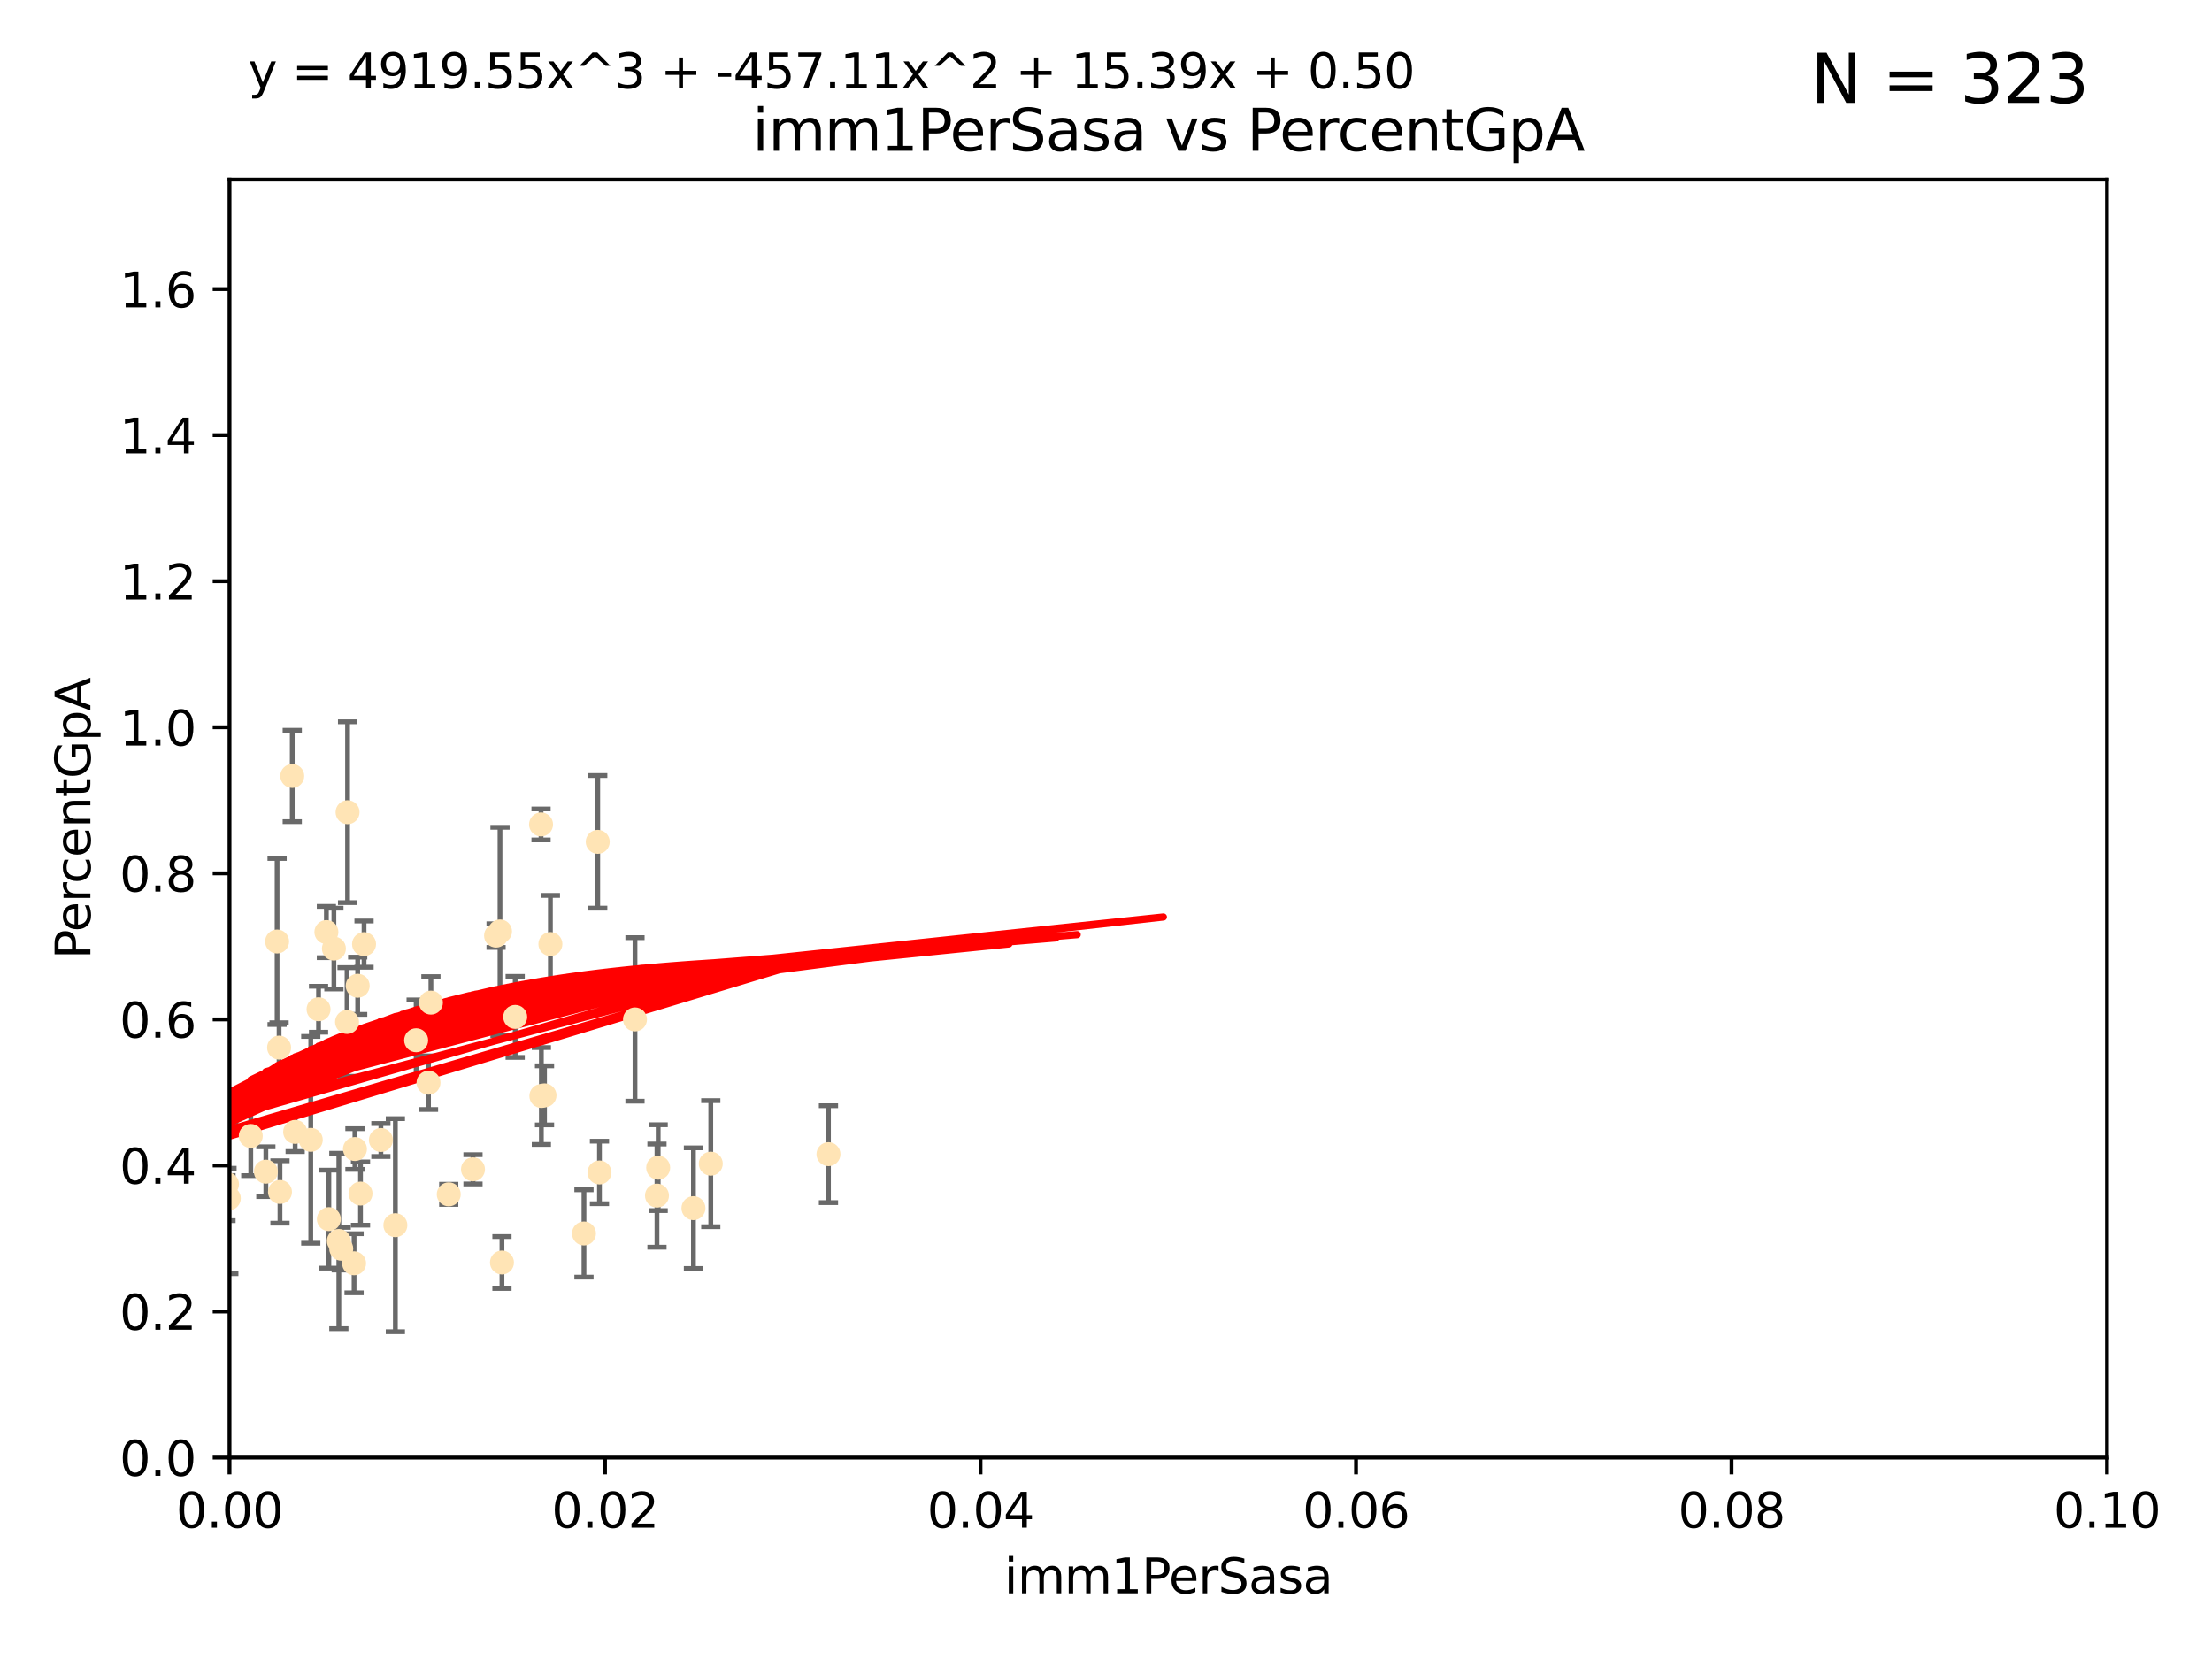 <?xml version="1.0" encoding="utf-8" standalone="no"?>
<!DOCTYPE svg PUBLIC "-//W3C//DTD SVG 1.1//EN"
  "http://www.w3.org/Graphics/SVG/1.1/DTD/svg11.dtd">
<svg xmlns:xlink="http://www.w3.org/1999/xlink" width="460.8pt" height="345.6pt" viewBox="0 0 460.8 345.6" xmlns="http://www.w3.org/2000/svg" version="1.1">
 <defs>
  <style type="text/css">*{stroke-linejoin: round; stroke-linecap: butt}</style>
 </defs>
 <g id="figure_1">
  <g id="patch_1">
   <path d="M 0 345.6 
L 460.8 345.6 
L 460.8 0 
L 0 0 
z
" style="fill: #ffffff"/>
  </g>
  <g id="axes_1">
   <g id="patch_2">
    <path d="M 47.81 303.64 
L 438.93 303.64 
L 438.93 37.411 
L 47.81 37.411 
z
" style="fill: #ffffff"/>
   </g>
   <g id="PathCollection_1">
    <defs>
     <path id="m33d339aac0" d="M 0 1.118 
C 0.297 1.118 0.581 1 0.791 0.791 
C 1 0.581 1.118 0.297 1.118 0 
C 1.118 -0.297 1 -0.581 0.791 -0.791 
C 0.581 -1 0.297 -1.118 0 -1.118 
C -0.297 -1.118 -0.581 -1 -0.791 -0.791 
C -1 -0.581 -1.118 -0.297 -1.118 0 
C -1.118 0.297 -1 0.581 -0.791 0.791 
C -0.581 1 -0.297 1.118 0 1.118 
z
" style="stroke: #ffe4b5"/>
    </defs>
    <g clip-path="url(#p5623465af9)">
     <use xlink:href="#m33d339aac0" x="23.788" y="200.406" style="fill: #ffe4b5; stroke: #ffe4b5"/>
     <use xlink:href="#m33d339aac0" x="60.881" y="161.653" style="fill: #ffe4b5; stroke: #ffe4b5"/>
     <use xlink:href="#m33d339aac0" x="67.993" y="194.165" style="fill: #ffe4b5; stroke: #ffe4b5"/>
     <use xlink:href="#m33d339aac0" x="25.242" y="243.061" style="fill: #ffe4b5; stroke: #ffe4b5"/>
     <use xlink:href="#m33d339aac0" x="37.661" y="188.55" style="fill: #ffe4b5; stroke: #ffe4b5"/>
     <use xlink:href="#m33d339aac0" x="30.053" y="163.702" style="fill: #ffe4b5; stroke: #ffe4b5"/>
     <use xlink:href="#m33d339aac0" x="58.14" y="218.238" style="fill: #ffe4b5; stroke: #ffe4b5"/>
     <use xlink:href="#m33d339aac0" x="66.359" y="210.247" style="fill: #ffe4b5; stroke: #ffe4b5"/>
     <use xlink:href="#m33d339aac0" x="74.512" y="205.351" style="fill: #ffe4b5; stroke: #ffe4b5"/>
     <use xlink:href="#m33d339aac0" x="79.346" y="237.484" style="fill: #ffe4b5; stroke: #ffe4b5"/>
     <use xlink:href="#m33d339aac0" x="73.939" y="239.364" style="fill: #ffe4b5; stroke: #ffe4b5"/>
     <use xlink:href="#m33d339aac0" x="47.077" y="249.587" style="fill: #ffe4b5; stroke: #ffe4b5"/>
     <use xlink:href="#m33d339aac0" x="98.532" y="243.591" style="fill: #ffe4b5; stroke: #ffe4b5"/>
     <use xlink:href="#m33d339aac0" x="75.837" y="196.674" style="fill: #ffe4b5; stroke: #ffe4b5"/>
     <use xlink:href="#m33d339aac0" x="86.691" y="216.706" style="fill: #ffe4b5; stroke: #ffe4b5"/>
     <use xlink:href="#m33d339aac0" x="47.289" y="246.679" style="fill: #ffe4b5; stroke: #ffe4b5"/>
     <use xlink:href="#m33d339aac0" x="107.322" y="211.84" style="fill: #ffe4b5; stroke: #ffe4b5"/>
     <use xlink:href="#m33d339aac0" x="72.297" y="212.895" style="fill: #ffe4b5; stroke: #ffe4b5"/>
     <use xlink:href="#m33d339aac0" x="69.557" y="197.606" style="fill: #ffe4b5; stroke: #ffe4b5"/>
     <use xlink:href="#m33d339aac0" x="57.724" y="196.13" style="fill: #ffe4b5; stroke: #ffe4b5"/>
     <use xlink:href="#m33d339aac0" x="89.768" y="208.86" style="fill: #ffe4b5; stroke: #ffe4b5"/>
     <use xlink:href="#m33d339aac0" x="73.761" y="263.169" style="fill: #ffe4b5; stroke: #ffe4b5"/>
     <use xlink:href="#m33d339aac0" x="93.481" y="248.802" style="fill: #ffe4b5; stroke: #ffe4b5"/>
     <use xlink:href="#m33d339aac0" x="113.432" y="228.185" style="fill: #ffe4b5; stroke: #ffe4b5"/>
     <use xlink:href="#m33d339aac0" x="104.161" y="194.031" style="fill: #ffe4b5; stroke: #ffe4b5"/>
     <use xlink:href="#m33d339aac0" x="61.485" y="235.794" style="fill: #ffe4b5; stroke: #ffe4b5"/>
     <use xlink:href="#m33d339aac0" x="55.382" y="244.081" style="fill: #ffe4b5; stroke: #ffe4b5"/>
     <use xlink:href="#m33d339aac0" x="70.589" y="258.519" style="fill: #ffe4b5; stroke: #ffe4b5"/>
     <use xlink:href="#m33d339aac0" x="58.325" y="248.307" style="fill: #ffe4b5; stroke: #ffe4b5"/>
     <use xlink:href="#m33d339aac0" x="136.859" y="249.069" style="fill: #ffe4b5; stroke: #ffe4b5"/>
     <use xlink:href="#m33d339aac0" x="112.776" y="228.316" style="fill: #ffe4b5; stroke: #ffe4b5"/>
     <use xlink:href="#m33d339aac0" x="75.102" y="248.643" style="fill: #ffe4b5; stroke: #ffe4b5"/>
     <use xlink:href="#m33d339aac0" x="124.879" y="244.243" style="fill: #ffe4b5; stroke: #ffe4b5"/>
     <use xlink:href="#m33d339aac0" x="71.084" y="260.129" style="fill: #ffe4b5; stroke: #ffe4b5"/>
     <use xlink:href="#m33d339aac0" x="52.241" y="236.643" style="fill: #ffe4b5; stroke: #ffe4b5"/>
     <use xlink:href="#m33d339aac0" x="82.362" y="255.231" style="fill: #ffe4b5; stroke: #ffe4b5"/>
     <use xlink:href="#m33d339aac0" x="68.507" y="253.967" style="fill: #ffe4b5; stroke: #ffe4b5"/>
     <use xlink:href="#m33d339aac0" x="47.667" y="249.626" style="fill: #ffe4b5; stroke: #ffe4b5"/>
     <use xlink:href="#m33d339aac0" x="34.126" y="222.728" style="fill: #ffe4b5; stroke: #ffe4b5"/>
     <use xlink:href="#m33d339aac0" x="28.336" y="234.123" style="fill: #ffe4b5; stroke: #ffe4b5"/>
     <use xlink:href="#m33d339aac0" x="64.74" y="237.449" style="fill: #ffe4b5; stroke: #ffe4b5"/>
     <use xlink:href="#m33d339aac0" x="144.455" y="251.681" style="fill: #ffe4b5; stroke: #ffe4b5"/>
     <use xlink:href="#m33d339aac0" x="72.405" y="169.199" style="fill: #ffe4b5; stroke: #ffe4b5"/>
     <use xlink:href="#m33d339aac0" x="44.303" y="221.785" style="fill: #ffe4b5; stroke: #ffe4b5"/>
     <use xlink:href="#m33d339aac0" x="89.266" y="225.548" style="fill: #ffe4b5; stroke: #ffe4b5"/>
     <use xlink:href="#m33d339aac0" x="103.339" y="194.9" style="fill: #ffe4b5; stroke: #ffe4b5"/>
     <use xlink:href="#m33d339aac0" x="121.651" y="256.956" style="fill: #ffe4b5; stroke: #ffe4b5"/>
     <use xlink:href="#m33d339aac0" x="124.518" y="175.373" style="fill: #ffe4b5; stroke: #ffe4b5"/>
     <use xlink:href="#m33d339aac0" x="148.068" y="242.416" style="fill: #ffe4b5; stroke: #ffe4b5"/>
     <use xlink:href="#m33d339aac0" x="132.28" y="212.364" style="fill: #ffe4b5; stroke: #ffe4b5"/>
     <use xlink:href="#m33d339aac0" x="104.566" y="263.005" style="fill: #ffe4b5; stroke: #ffe4b5"/>
     <use xlink:href="#m33d339aac0" x="112.709" y="171.748" style="fill: #ffe4b5; stroke: #ffe4b5"/>
     <use xlink:href="#m33d339aac0" x="137.11" y="243.251" style="fill: #ffe4b5; stroke: #ffe4b5"/>
     <use xlink:href="#m33d339aac0" x="114.657" y="196.663" style="fill: #ffe4b5; stroke: #ffe4b5"/>
     <use xlink:href="#m33d339aac0" x="172.583" y="240.435" style="fill: #ffe4b5; stroke: #ffe4b5"/>
    </g>
   </g>
   <g id="matplotlib.axis_1">
    <g id="xtick_1">
     <g id="line2d_1">
      <defs>
       <path id="mb679c47fdf" d="M 0 0 
L 0 3.5 
" style="stroke: #000000; stroke-width: 0.8"/>
      </defs>
      <g>
       <use xlink:href="#mb679c47fdf" x="47.81" y="303.64" style="stroke: #000000; stroke-width: 0.8"/>
      </g>
     </g>
     <g id="text_1">
      <!-- 0.00 -->
      <g transform="translate(36.677 318.238)scale(0.1 -0.1)">
       <defs>
        <path id="DejaVuSans-30" d="M 2034 4250 
Q 1547 4250 1301 3770 
Q 1056 3291 1056 2328 
Q 1056 1369 1301 889 
Q 1547 409 2034 409 
Q 2525 409 2770 889 
Q 3016 1369 3016 2328 
Q 3016 3291 2770 3770 
Q 2525 4250 2034 4250 
z
M 2034 4750 
Q 2819 4750 3233 4129 
Q 3647 3509 3647 2328 
Q 3647 1150 3233 529 
Q 2819 -91 2034 -91 
Q 1250 -91 836 529 
Q 422 1150 422 2328 
Q 422 3509 836 4129 
Q 1250 4750 2034 4750 
z
" transform="scale(0.016)"/>
        <path id="DejaVuSans-2e" d="M 684 794 
L 1344 794 
L 1344 0 
L 684 0 
L 684 794 
z
" transform="scale(0.016)"/>
       </defs>
       <use xlink:href="#DejaVuSans-30"/>
       <use xlink:href="#DejaVuSans-2e" x="63.623"/>
       <use xlink:href="#DejaVuSans-30" x="95.41"/>
       <use xlink:href="#DejaVuSans-30" x="159.033"/>
      </g>
     </g>
    </g>
    <g id="xtick_2">
     <g id="line2d_2">
      <g>
       <use xlink:href="#mb679c47fdf" x="126.034" y="303.64" style="stroke: #000000; stroke-width: 0.8"/>
      </g>
     </g>
     <g id="text_2">
      <!-- 0.02 -->
      <g transform="translate(114.901 318.238)scale(0.1 -0.1)">
       <defs>
        <path id="DejaVuSans-32" d="M 1228 531 
L 3431 531 
L 3431 0 
L 469 0 
L 469 531 
Q 828 903 1448 1529 
Q 2069 2156 2228 2338 
Q 2531 2678 2651 2914 
Q 2772 3150 2772 3378 
Q 2772 3750 2511 3984 
Q 2250 4219 1831 4219 
Q 1534 4219 1204 4116 
Q 875 4013 500 3803 
L 500 4441 
Q 881 4594 1212 4672 
Q 1544 4750 1819 4750 
Q 2544 4750 2975 4387 
Q 3406 4025 3406 3419 
Q 3406 3131 3298 2873 
Q 3191 2616 2906 2266 
Q 2828 2175 2409 1742 
Q 1991 1309 1228 531 
z
" transform="scale(0.016)"/>
       </defs>
       <use xlink:href="#DejaVuSans-30"/>
       <use xlink:href="#DejaVuSans-2e" x="63.623"/>
       <use xlink:href="#DejaVuSans-30" x="95.41"/>
       <use xlink:href="#DejaVuSans-32" x="159.033"/>
      </g>
     </g>
    </g>
    <g id="xtick_3">
     <g id="line2d_3">
      <g>
       <use xlink:href="#mb679c47fdf" x="204.258" y="303.64" style="stroke: #000000; stroke-width: 0.8"/>
      </g>
     </g>
     <g id="text_3">
      <!-- 0.04 -->
      <g transform="translate(193.125 318.238)scale(0.1 -0.1)">
       <defs>
        <path id="DejaVuSans-34" d="M 2419 4116 
L 825 1625 
L 2419 1625 
L 2419 4116 
z
M 2253 4666 
L 3047 4666 
L 3047 1625 
L 3713 1625 
L 3713 1100 
L 3047 1100 
L 3047 0 
L 2419 0 
L 2419 1100 
L 313 1100 
L 313 1709 
L 2253 4666 
z
" transform="scale(0.016)"/>
       </defs>
       <use xlink:href="#DejaVuSans-30"/>
       <use xlink:href="#DejaVuSans-2e" x="63.623"/>
       <use xlink:href="#DejaVuSans-30" x="95.41"/>
       <use xlink:href="#DejaVuSans-34" x="159.033"/>
      </g>
     </g>
    </g>
    <g id="xtick_4">
     <g id="line2d_4">
      <g>
       <use xlink:href="#mb679c47fdf" x="282.482" y="303.64" style="stroke: #000000; stroke-width: 0.8"/>
      </g>
     </g>
     <g id="text_4">
      <!-- 0.06 -->
      <g transform="translate(271.349 318.238)scale(0.1 -0.1)">
       <defs>
        <path id="DejaVuSans-36" d="M 2113 2584 
Q 1688 2584 1439 2293 
Q 1191 2003 1191 1497 
Q 1191 994 1439 701 
Q 1688 409 2113 409 
Q 2538 409 2786 701 
Q 3034 994 3034 1497 
Q 3034 2003 2786 2293 
Q 2538 2584 2113 2584 
z
M 3366 4563 
L 3366 3988 
Q 3128 4100 2886 4159 
Q 2644 4219 2406 4219 
Q 1781 4219 1451 3797 
Q 1122 3375 1075 2522 
Q 1259 2794 1537 2939 
Q 1816 3084 2150 3084 
Q 2853 3084 3261 2657 
Q 3669 2231 3669 1497 
Q 3669 778 3244 343 
Q 2819 -91 2113 -91 
Q 1303 -91 875 529 
Q 447 1150 447 2328 
Q 447 3434 972 4092 
Q 1497 4750 2381 4750 
Q 2619 4750 2861 4703 
Q 3103 4656 3366 4563 
z
" transform="scale(0.016)"/>
       </defs>
       <use xlink:href="#DejaVuSans-30"/>
       <use xlink:href="#DejaVuSans-2e" x="63.623"/>
       <use xlink:href="#DejaVuSans-30" x="95.41"/>
       <use xlink:href="#DejaVuSans-36" x="159.033"/>
      </g>
     </g>
    </g>
    <g id="xtick_5">
     <g id="line2d_5">
      <g>
       <use xlink:href="#mb679c47fdf" x="360.706" y="303.64" style="stroke: #000000; stroke-width: 0.8"/>
      </g>
     </g>
     <g id="text_5">
      <!-- 0.08 -->
      <g transform="translate(349.573 318.238)scale(0.1 -0.1)">
       <defs>
        <path id="DejaVuSans-38" d="M 2034 2216 
Q 1584 2216 1326 1975 
Q 1069 1734 1069 1313 
Q 1069 891 1326 650 
Q 1584 409 2034 409 
Q 2484 409 2743 651 
Q 3003 894 3003 1313 
Q 3003 1734 2745 1975 
Q 2488 2216 2034 2216 
z
M 1403 2484 
Q 997 2584 770 2862 
Q 544 3141 544 3541 
Q 544 4100 942 4425 
Q 1341 4750 2034 4750 
Q 2731 4750 3128 4425 
Q 3525 4100 3525 3541 
Q 3525 3141 3298 2862 
Q 3072 2584 2669 2484 
Q 3125 2378 3379 2068 
Q 3634 1759 3634 1313 
Q 3634 634 3220 271 
Q 2806 -91 2034 -91 
Q 1263 -91 848 271 
Q 434 634 434 1313 
Q 434 1759 690 2068 
Q 947 2378 1403 2484 
z
M 1172 3481 
Q 1172 3119 1398 2916 
Q 1625 2713 2034 2713 
Q 2441 2713 2670 2916 
Q 2900 3119 2900 3481 
Q 2900 3844 2670 4047 
Q 2441 4250 2034 4250 
Q 1625 4250 1398 4047 
Q 1172 3844 1172 3481 
z
" transform="scale(0.016)"/>
       </defs>
       <use xlink:href="#DejaVuSans-30"/>
       <use xlink:href="#DejaVuSans-2e" x="63.623"/>
       <use xlink:href="#DejaVuSans-30" x="95.41"/>
       <use xlink:href="#DejaVuSans-38" x="159.033"/>
      </g>
     </g>
    </g>
    <g id="xtick_6">
     <g id="line2d_6">
      <g>
       <use xlink:href="#mb679c47fdf" x="438.93" y="303.64" style="stroke: #000000; stroke-width: 0.8"/>
      </g>
     </g>
     <g id="text_6">
      <!-- 0.10 -->
      <g transform="translate(427.797 318.238)scale(0.1 -0.1)">
       <defs>
        <path id="DejaVuSans-31" d="M 794 531 
L 1825 531 
L 1825 4091 
L 703 3866 
L 703 4441 
L 1819 4666 
L 2450 4666 
L 2450 531 
L 3481 531 
L 3481 0 
L 794 0 
L 794 531 
z
" transform="scale(0.016)"/>
       </defs>
       <use xlink:href="#DejaVuSans-30"/>
       <use xlink:href="#DejaVuSans-2e" x="63.623"/>
       <use xlink:href="#DejaVuSans-31" x="95.41"/>
       <use xlink:href="#DejaVuSans-30" x="159.033"/>
      </g>
     </g>
    </g>
    <g id="text_7">
     <!-- imm1PerSasa -->
     <g transform="translate(209.186 331.917)scale(0.1 -0.1)">
      <defs>
       <path id="DejaVuSans-69" d="M 603 3500 
L 1178 3500 
L 1178 0 
L 603 0 
L 603 3500 
z
M 603 4863 
L 1178 4863 
L 1178 4134 
L 603 4134 
L 603 4863 
z
" transform="scale(0.016)"/>
       <path id="DejaVuSans-6d" d="M 3328 2828 
Q 3544 3216 3844 3400 
Q 4144 3584 4550 3584 
Q 5097 3584 5394 3201 
Q 5691 2819 5691 2113 
L 5691 0 
L 5113 0 
L 5113 2094 
Q 5113 2597 4934 2840 
Q 4756 3084 4391 3084 
Q 3944 3084 3684 2787 
Q 3425 2491 3425 1978 
L 3425 0 
L 2847 0 
L 2847 2094 
Q 2847 2600 2669 2842 
Q 2491 3084 2119 3084 
Q 1678 3084 1418 2786 
Q 1159 2488 1159 1978 
L 1159 0 
L 581 0 
L 581 3500 
L 1159 3500 
L 1159 2956 
Q 1356 3278 1631 3431 
Q 1906 3584 2284 3584 
Q 2666 3584 2933 3390 
Q 3200 3197 3328 2828 
z
" transform="scale(0.016)"/>
       <path id="DejaVuSans-50" d="M 1259 4147 
L 1259 2394 
L 2053 2394 
Q 2494 2394 2734 2622 
Q 2975 2850 2975 3272 
Q 2975 3691 2734 3919 
Q 2494 4147 2053 4147 
L 1259 4147 
z
M 628 4666 
L 2053 4666 
Q 2838 4666 3239 4311 
Q 3641 3956 3641 3272 
Q 3641 2581 3239 2228 
Q 2838 1875 2053 1875 
L 1259 1875 
L 1259 0 
L 628 0 
L 628 4666 
z
" transform="scale(0.016)"/>
       <path id="DejaVuSans-65" d="M 3597 1894 
L 3597 1613 
L 953 1613 
Q 991 1019 1311 708 
Q 1631 397 2203 397 
Q 2534 397 2845 478 
Q 3156 559 3463 722 
L 3463 178 
Q 3153 47 2828 -22 
Q 2503 -91 2169 -91 
Q 1331 -91 842 396 
Q 353 884 353 1716 
Q 353 2575 817 3079 
Q 1281 3584 2069 3584 
Q 2775 3584 3186 3129 
Q 3597 2675 3597 1894 
z
M 3022 2063 
Q 3016 2534 2758 2815 
Q 2500 3097 2075 3097 
Q 1594 3097 1305 2825 
Q 1016 2553 972 2059 
L 3022 2063 
z
" transform="scale(0.016)"/>
       <path id="DejaVuSans-72" d="M 2631 2963 
Q 2534 3019 2420 3045 
Q 2306 3072 2169 3072 
Q 1681 3072 1420 2755 
Q 1159 2438 1159 1844 
L 1159 0 
L 581 0 
L 581 3500 
L 1159 3500 
L 1159 2956 
Q 1341 3275 1631 3429 
Q 1922 3584 2338 3584 
Q 2397 3584 2469 3576 
Q 2541 3569 2628 3553 
L 2631 2963 
z
" transform="scale(0.016)"/>
       <path id="DejaVuSans-53" d="M 3425 4513 
L 3425 3897 
Q 3066 4069 2747 4153 
Q 2428 4238 2131 4238 
Q 1616 4238 1336 4038 
Q 1056 3838 1056 3469 
Q 1056 3159 1242 3001 
Q 1428 2844 1947 2747 
L 2328 2669 
Q 3034 2534 3370 2195 
Q 3706 1856 3706 1288 
Q 3706 609 3251 259 
Q 2797 -91 1919 -91 
Q 1588 -91 1214 -16 
Q 841 59 441 206 
L 441 856 
Q 825 641 1194 531 
Q 1563 422 1919 422 
Q 2459 422 2753 634 
Q 3047 847 3047 1241 
Q 3047 1584 2836 1778 
Q 2625 1972 2144 2069 
L 1759 2144 
Q 1053 2284 737 2584 
Q 422 2884 422 3419 
Q 422 4038 858 4394 
Q 1294 4750 2059 4750 
Q 2388 4750 2728 4690 
Q 3069 4631 3425 4513 
z
" transform="scale(0.016)"/>
       <path id="DejaVuSans-61" d="M 2194 1759 
Q 1497 1759 1228 1600 
Q 959 1441 959 1056 
Q 959 750 1161 570 
Q 1363 391 1709 391 
Q 2188 391 2477 730 
Q 2766 1069 2766 1631 
L 2766 1759 
L 2194 1759 
z
M 3341 1997 
L 3341 0 
L 2766 0 
L 2766 531 
Q 2569 213 2275 61 
Q 1981 -91 1556 -91 
Q 1019 -91 701 211 
Q 384 513 384 1019 
Q 384 1609 779 1909 
Q 1175 2209 1959 2209 
L 2766 2209 
L 2766 2266 
Q 2766 2663 2505 2880 
Q 2244 3097 1772 3097 
Q 1472 3097 1187 3025 
Q 903 2953 641 2809 
L 641 3341 
Q 956 3463 1253 3523 
Q 1550 3584 1831 3584 
Q 2591 3584 2966 3190 
Q 3341 2797 3341 1997 
z
" transform="scale(0.016)"/>
       <path id="DejaVuSans-73" d="M 2834 3397 
L 2834 2853 
Q 2591 2978 2328 3040 
Q 2066 3103 1784 3103 
Q 1356 3103 1142 2972 
Q 928 2841 928 2578 
Q 928 2378 1081 2264 
Q 1234 2150 1697 2047 
L 1894 2003 
Q 2506 1872 2764 1633 
Q 3022 1394 3022 966 
Q 3022 478 2636 193 
Q 2250 -91 1575 -91 
Q 1294 -91 989 -36 
Q 684 19 347 128 
L 347 722 
Q 666 556 975 473 
Q 1284 391 1588 391 
Q 1994 391 2212 530 
Q 2431 669 2431 922 
Q 2431 1156 2273 1281 
Q 2116 1406 1581 1522 
L 1381 1569 
Q 847 1681 609 1914 
Q 372 2147 372 2553 
Q 372 3047 722 3315 
Q 1072 3584 1716 3584 
Q 2034 3584 2315 3537 
Q 2597 3491 2834 3397 
z
" transform="scale(0.016)"/>
      </defs>
      <use xlink:href="#DejaVuSans-69"/>
      <use xlink:href="#DejaVuSans-6d" x="27.783"/>
      <use xlink:href="#DejaVuSans-6d" x="125.195"/>
      <use xlink:href="#DejaVuSans-31" x="222.607"/>
      <use xlink:href="#DejaVuSans-50" x="286.23"/>
      <use xlink:href="#DejaVuSans-65" x="342.908"/>
      <use xlink:href="#DejaVuSans-72" x="404.432"/>
      <use xlink:href="#DejaVuSans-53" x="445.545"/>
      <use xlink:href="#DejaVuSans-61" x="509.021"/>
      <use xlink:href="#DejaVuSans-73" x="570.301"/>
      <use xlink:href="#DejaVuSans-61" x="622.4"/>
     </g>
    </g>
   </g>
   <g id="matplotlib.axis_2">
    <g id="ytick_1">
     <g id="line2d_7">
      <defs>
       <path id="ma86882cda3" d="M 0 0 
L -3.5 0 
" style="stroke: #000000; stroke-width: 0.8"/>
      </defs>
      <g>
       <use xlink:href="#ma86882cda3" x="47.81" y="303.64" style="stroke: #000000; stroke-width: 0.8"/>
      </g>
     </g>
     <g id="text_8">
      <!-- 0.0 -->
      <g transform="translate(24.907 307.439)scale(0.1 -0.1)">
       <use xlink:href="#DejaVuSans-30"/>
       <use xlink:href="#DejaVuSans-2e" x="63.623"/>
       <use xlink:href="#DejaVuSans-30" x="95.41"/>
      </g>
     </g>
    </g>
    <g id="ytick_2">
     <g id="line2d_8">
      <g>
       <use xlink:href="#ma86882cda3" x="47.81" y="273.214" style="stroke: #000000; stroke-width: 0.8"/>
      </g>
     </g>
     <g id="text_9">
      <!-- 0.2 -->
      <g transform="translate(24.907 277.013)scale(0.1 -0.1)">
       <use xlink:href="#DejaVuSans-30"/>
       <use xlink:href="#DejaVuSans-2e" x="63.623"/>
       <use xlink:href="#DejaVuSans-32" x="95.41"/>
      </g>
     </g>
    </g>
    <g id="ytick_3">
     <g id="line2d_9">
      <g>
       <use xlink:href="#ma86882cda3" x="47.81" y="242.788" style="stroke: #000000; stroke-width: 0.8"/>
      </g>
     </g>
     <g id="text_10">
      <!-- 0.4 -->
      <g transform="translate(24.907 246.587)scale(0.1 -0.1)">
       <use xlink:href="#DejaVuSans-30"/>
       <use xlink:href="#DejaVuSans-2e" x="63.623"/>
       <use xlink:href="#DejaVuSans-34" x="95.41"/>
      </g>
     </g>
    </g>
    <g id="ytick_4">
     <g id="line2d_10">
      <g>
       <use xlink:href="#ma86882cda3" x="47.81" y="212.362" style="stroke: #000000; stroke-width: 0.8"/>
      </g>
     </g>
     <g id="text_11">
      <!-- 0.6 -->
      <g transform="translate(24.907 216.161)scale(0.1 -0.1)">
       <use xlink:href="#DejaVuSans-30"/>
       <use xlink:href="#DejaVuSans-2e" x="63.623"/>
       <use xlink:href="#DejaVuSans-36" x="95.41"/>
      </g>
     </g>
    </g>
    <g id="ytick_5">
     <g id="line2d_11">
      <g>
       <use xlink:href="#ma86882cda3" x="47.81" y="181.935" style="stroke: #000000; stroke-width: 0.8"/>
      </g>
     </g>
     <g id="text_12">
      <!-- 0.8 -->
      <g transform="translate(24.907 185.735)scale(0.1 -0.1)">
       <use xlink:href="#DejaVuSans-30"/>
       <use xlink:href="#DejaVuSans-2e" x="63.623"/>
       <use xlink:href="#DejaVuSans-38" x="95.41"/>
      </g>
     </g>
    </g>
    <g id="ytick_6">
     <g id="line2d_12">
      <g>
       <use xlink:href="#ma86882cda3" x="47.81" y="151.509" style="stroke: #000000; stroke-width: 0.8"/>
      </g>
     </g>
     <g id="text_13">
      <!-- 1.0 -->
      <g transform="translate(24.907 155.308)scale(0.1 -0.1)">
       <use xlink:href="#DejaVuSans-31"/>
       <use xlink:href="#DejaVuSans-2e" x="63.623"/>
       <use xlink:href="#DejaVuSans-30" x="95.41"/>
      </g>
     </g>
    </g>
    <g id="ytick_7">
     <g id="line2d_13">
      <g>
       <use xlink:href="#ma86882cda3" x="47.81" y="121.083" style="stroke: #000000; stroke-width: 0.8"/>
      </g>
     </g>
     <g id="text_14">
      <!-- 1.2 -->
      <g transform="translate(24.907 124.882)scale(0.1 -0.1)">
       <use xlink:href="#DejaVuSans-31"/>
       <use xlink:href="#DejaVuSans-2e" x="63.623"/>
       <use xlink:href="#DejaVuSans-32" x="95.41"/>
      </g>
     </g>
    </g>
    <g id="ytick_8">
     <g id="line2d_14">
      <g>
       <use xlink:href="#ma86882cda3" x="47.81" y="90.657" style="stroke: #000000; stroke-width: 0.8"/>
      </g>
     </g>
     <g id="text_15">
      <!-- 1.4 -->
      <g transform="translate(24.907 94.456)scale(0.1 -0.1)">
       <use xlink:href="#DejaVuSans-31"/>
       <use xlink:href="#DejaVuSans-2e" x="63.623"/>
       <use xlink:href="#DejaVuSans-34" x="95.41"/>
      </g>
     </g>
    </g>
    <g id="ytick_9">
     <g id="line2d_15">
      <g>
       <use xlink:href="#ma86882cda3" x="47.81" y="60.231" style="stroke: #000000; stroke-width: 0.8"/>
      </g>
     </g>
     <g id="text_16">
      <!-- 1.6 -->
      <g transform="translate(24.907 64.03)scale(0.1 -0.1)">
       <use xlink:href="#DejaVuSans-31"/>
       <use xlink:href="#DejaVuSans-2e" x="63.623"/>
       <use xlink:href="#DejaVuSans-36" x="95.41"/>
      </g>
     </g>
    </g>
    <g id="text_17">
     <!-- PercentGpA -->
     <g transform="translate(18.827 199.802)rotate(-90)scale(0.1 -0.1)">
      <defs>
       <path id="DejaVuSans-63" d="M 3122 3366 
L 3122 2828 
Q 2878 2963 2633 3030 
Q 2388 3097 2138 3097 
Q 1578 3097 1268 2742 
Q 959 2388 959 1747 
Q 959 1106 1268 751 
Q 1578 397 2138 397 
Q 2388 397 2633 464 
Q 2878 531 3122 666 
L 3122 134 
Q 2881 22 2623 -34 
Q 2366 -91 2075 -91 
Q 1284 -91 818 406 
Q 353 903 353 1747 
Q 353 2603 823 3093 
Q 1294 3584 2113 3584 
Q 2378 3584 2631 3529 
Q 2884 3475 3122 3366 
z
" transform="scale(0.016)"/>
       <path id="DejaVuSans-6e" d="M 3513 2113 
L 3513 0 
L 2938 0 
L 2938 2094 
Q 2938 2591 2744 2837 
Q 2550 3084 2163 3084 
Q 1697 3084 1428 2787 
Q 1159 2491 1159 1978 
L 1159 0 
L 581 0 
L 581 3500 
L 1159 3500 
L 1159 2956 
Q 1366 3272 1645 3428 
Q 1925 3584 2291 3584 
Q 2894 3584 3203 3211 
Q 3513 2838 3513 2113 
z
" transform="scale(0.016)"/>
       <path id="DejaVuSans-74" d="M 1172 4494 
L 1172 3500 
L 2356 3500 
L 2356 3053 
L 1172 3053 
L 1172 1153 
Q 1172 725 1289 603 
Q 1406 481 1766 481 
L 2356 481 
L 2356 0 
L 1766 0 
Q 1100 0 847 248 
Q 594 497 594 1153 
L 594 3053 
L 172 3053 
L 172 3500 
L 594 3500 
L 594 4494 
L 1172 4494 
z
" transform="scale(0.016)"/>
       <path id="DejaVuSans-47" d="M 3809 666 
L 3809 1919 
L 2778 1919 
L 2778 2438 
L 4434 2438 
L 4434 434 
Q 4069 175 3628 42 
Q 3188 -91 2688 -91 
Q 1594 -91 976 548 
Q 359 1188 359 2328 
Q 359 3472 976 4111 
Q 1594 4750 2688 4750 
Q 3144 4750 3555 4637 
Q 3966 4525 4313 4306 
L 4313 3634 
Q 3963 3931 3569 4081 
Q 3175 4231 2741 4231 
Q 1884 4231 1454 3753 
Q 1025 3275 1025 2328 
Q 1025 1384 1454 906 
Q 1884 428 2741 428 
Q 3075 428 3337 486 
Q 3600 544 3809 666 
z
" transform="scale(0.016)"/>
       <path id="DejaVuSans-70" d="M 1159 525 
L 1159 -1331 
L 581 -1331 
L 581 3500 
L 1159 3500 
L 1159 2969 
Q 1341 3281 1617 3432 
Q 1894 3584 2278 3584 
Q 2916 3584 3314 3078 
Q 3713 2572 3713 1747 
Q 3713 922 3314 415 
Q 2916 -91 2278 -91 
Q 1894 -91 1617 61 
Q 1341 213 1159 525 
z
M 3116 1747 
Q 3116 2381 2855 2742 
Q 2594 3103 2138 3103 
Q 1681 3103 1420 2742 
Q 1159 2381 1159 1747 
Q 1159 1113 1420 752 
Q 1681 391 2138 391 
Q 2594 391 2855 752 
Q 3116 1113 3116 1747 
z
" transform="scale(0.016)"/>
       <path id="DejaVuSans-41" d="M 2188 4044 
L 1331 1722 
L 3047 1722 
L 2188 4044 
z
M 1831 4666 
L 2547 4666 
L 4325 0 
L 3669 0 
L 3244 1197 
L 1141 1197 
L 716 0 
L 50 0 
L 1831 4666 
z
" transform="scale(0.016)"/>
      </defs>
      <use xlink:href="#DejaVuSans-50"/>
      <use xlink:href="#DejaVuSans-65" x="56.678"/>
      <use xlink:href="#DejaVuSans-72" x="118.201"/>
      <use xlink:href="#DejaVuSans-63" x="157.064"/>
      <use xlink:href="#DejaVuSans-65" x="212.045"/>
      <use xlink:href="#DejaVuSans-6e" x="273.568"/>
      <use xlink:href="#DejaVuSans-74" x="336.947"/>
      <use xlink:href="#DejaVuSans-47" x="376.156"/>
      <use xlink:href="#DejaVuSans-70" x="453.646"/>
      <use xlink:href="#DejaVuSans-41" x="517.123"/>
     </g>
    </g>
   </g>
   <g id="LineCollection_1">
    <path d="M 23.788 204.009 
L 23.788 196.802 
" clip-path="url(#p5623465af9)" style="fill: none; stroke: #696969"/>
    <path d="M 60.881 171.166 
L 60.881 152.139 
" clip-path="url(#p5623465af9)" style="fill: none; stroke: #696969"/>
    <path d="M 67.993 199.505 
L 67.993 188.825 
" clip-path="url(#p5623465af9)" style="fill: none; stroke: #696969"/>
    <path d="M 25.242 251.589 
L 25.242 234.532 
" clip-path="url(#p5623465af9)" style="fill: none; stroke: #696969"/>
    <path d="M 37.661 209.585 
L 37.661 167.515 
" clip-path="url(#p5623465af9)" style="fill: none; stroke: #696969"/>
    <path d="M 30.053 173.048 
L 30.053 154.357 
" clip-path="url(#p5623465af9)" style="fill: none; stroke: #696969"/>
    <path d="M 58.14 223.421 
L 58.14 213.054 
" clip-path="url(#p5623465af9)" style="fill: none; stroke: #696969"/>
    <path d="M 66.359 215.032 
L 66.359 205.463 
" clip-path="url(#p5623465af9)" style="fill: none; stroke: #696969"/>
    <path d="M 74.512 211.31 
L 74.512 199.391 
" clip-path="url(#p5623465af9)" style="fill: none; stroke: #696969"/>
    <path d="M 79.346 240.92 
L 79.346 234.048 
" clip-path="url(#p5623465af9)" style="fill: none; stroke: #696969"/>
    <path d="M 73.939 243.606 
L 73.939 235.121 
" clip-path="url(#p5623465af9)" style="fill: none; stroke: #696969"/>
    <path d="M 47.077 254.283 
L 47.077 244.892 
" clip-path="url(#p5623465af9)" style="fill: none; stroke: #696969"/>
    <path d="M 98.532 246.637 
L 98.532 240.546 
" clip-path="url(#p5623465af9)" style="fill: none; stroke: #696969"/>
    <path d="M 75.837 201.485 
L 75.837 191.863 
" clip-path="url(#p5623465af9)" style="fill: none; stroke: #696969"/>
    <path d="M 86.691 225.111 
L 86.691 208.301 
" clip-path="url(#p5623465af9)" style="fill: none; stroke: #696969"/>
    <path d="M 47.289 249.984 
L 47.289 243.373 
" clip-path="url(#p5623465af9)" style="fill: none; stroke: #696969"/>
    <path d="M 107.322 220.278 
L 107.322 203.401 
" clip-path="url(#p5623465af9)" style="fill: none; stroke: #696969"/>
    <path d="M 72.297 224.215 
L 72.297 201.574 
" clip-path="url(#p5623465af9)" style="fill: none; stroke: #696969"/>
    <path d="M 69.557 206.023 
L 69.557 189.189 
" clip-path="url(#p5623465af9)" style="fill: none; stroke: #696969"/>
    <path d="M 57.724 213.426 
L 57.724 178.835 
" clip-path="url(#p5623465af9)" style="fill: none; stroke: #696969"/>
    <path d="M 89.768 214.272 
L 89.768 203.448 
" clip-path="url(#p5623465af9)" style="fill: none; stroke: #696969"/>
    <path d="M 73.761 269.326 
L 73.761 257.011 
" clip-path="url(#p5623465af9)" style="fill: none; stroke: #696969"/>
    <path d="M 93.481 250.902 
L 93.481 246.701 
" clip-path="url(#p5623465af9)" style="fill: none; stroke: #696969"/>
    <path d="M 113.432 234.339 
L 113.432 222.031 
" clip-path="url(#p5623465af9)" style="fill: none; stroke: #696969"/>
    <path d="M 104.161 215.715 
L 104.161 172.348 
" clip-path="url(#p5623465af9)" style="fill: none; stroke: #696969"/>
    <path d="M 61.485 239.887 
L 61.485 231.702 
" clip-path="url(#p5623465af9)" style="fill: none; stroke: #696969"/>
    <path d="M 55.382 249.266 
L 55.382 238.895 
" clip-path="url(#p5623465af9)" style="fill: none; stroke: #696969"/>
    <path d="M 70.589 276.785 
L 70.589 240.253 
" clip-path="url(#p5623465af9)" style="fill: none; stroke: #696969"/>
    <path d="M 58.325 254.808 
L 58.325 241.806 
" clip-path="url(#p5623465af9)" style="fill: none; stroke: #696969"/>
    <path d="M 136.859 259.819 
L 136.859 238.318 
" clip-path="url(#p5623465af9)" style="fill: none; stroke: #696969"/>
    <path d="M 112.776 238.402 
L 112.776 218.231 
" clip-path="url(#p5623465af9)" style="fill: none; stroke: #696969"/>
    <path d="M 75.102 255.224 
L 75.102 242.062 
" clip-path="url(#p5623465af9)" style="fill: none; stroke: #696969"/>
    <path d="M 124.879 250.754 
L 124.879 237.733 
" clip-path="url(#p5623465af9)" style="fill: none; stroke: #696969"/>
    <path d="M 71.084 264.576 
L 71.084 255.682 
" clip-path="url(#p5623465af9)" style="fill: none; stroke: #696969"/>
    <path d="M 52.241 244.902 
L 52.241 228.385 
" clip-path="url(#p5623465af9)" style="fill: none; stroke: #696969"/>
    <path d="M 82.362 277.426 
L 82.362 233.036 
" clip-path="url(#p5623465af9)" style="fill: none; stroke: #696969"/>
    <path d="M 68.507 264.171 
L 68.507 243.763 
" clip-path="url(#p5623465af9)" style="fill: none; stroke: #696969"/>
    <path d="M 47.667 265.341 
L 47.667 233.912 
" clip-path="url(#p5623465af9)" style="fill: none; stroke: #696969"/>
    <path d="M 34.126 230.02 
L 34.126 215.436 
" clip-path="url(#p5623465af9)" style="fill: none; stroke: #696969"/>
    <path d="M 28.336 244.757 
L 28.336 223.488 
" clip-path="url(#p5623465af9)" style="fill: none; stroke: #696969"/>
    <path d="M 64.74 258.989 
L 64.74 215.909 
" clip-path="url(#p5623465af9)" style="fill: none; stroke: #696969"/>
    <path d="M 144.455 264.248 
L 144.455 239.115 
" clip-path="url(#p5623465af9)" style="fill: none; stroke: #696969"/>
    <path d="M 72.405 188.036 
L 72.405 150.363 
" clip-path="url(#p5623465af9)" style="fill: none; stroke: #696969"/>
    <path d="M 44.303 225.847 
L 44.303 217.724 
" clip-path="url(#p5623465af9)" style="fill: none; stroke: #696969"/>
    <path d="M 89.266 231.135 
L 89.266 219.961 
" clip-path="url(#p5623465af9)" style="fill: none; stroke: #696969"/>
    <path d="M 103.339 197.364 
L 103.339 192.436 
" clip-path="url(#p5623465af9)" style="fill: none; stroke: #696969"/>
    <path d="M 121.651 266.057 
L 121.651 247.854 
" clip-path="url(#p5623465af9)" style="fill: none; stroke: #696969"/>
    <path d="M 124.518 189.187 
L 124.518 161.558 
" clip-path="url(#p5623465af9)" style="fill: none; stroke: #696969"/>
    <path d="M 148.068 255.549 
L 148.068 229.282 
" clip-path="url(#p5623465af9)" style="fill: none; stroke: #696969"/>
    <path d="M 132.28 229.396 
L 132.28 195.331 
" clip-path="url(#p5623465af9)" style="fill: none; stroke: #696969"/>
    <path d="M 104.566 268.413 
L 104.566 257.596 
" clip-path="url(#p5623465af9)" style="fill: none; stroke: #696969"/>
    <path d="M 112.709 174.975 
L 112.709 168.52 
" clip-path="url(#p5623465af9)" style="fill: none; stroke: #696969"/>
    <path d="M 137.11 252.195 
L 137.11 234.308 
" clip-path="url(#p5623465af9)" style="fill: none; stroke: #696969"/>
    <path d="M 114.657 206.794 
L 114.657 186.533 
" clip-path="url(#p5623465af9)" style="fill: none; stroke: #696969"/>
    <path d="M 172.583 250.526 
L 172.583 230.343 
" clip-path="url(#p5623465af9)" style="fill: none; stroke: #696969"/>
   </g>
   <g id="line2d_16">
    <defs>
     <path id="m14f920c30d" d="M 2 0 
L -2 -0 
" style="stroke: #696969"/>
    </defs>
    <g clip-path="url(#p5623465af9)">
     <use xlink:href="#m14f920c30d" x="23.788" y="204.009" style="fill: #696969; stroke: #696969"/>
     <use xlink:href="#m14f920c30d" x="60.881" y="171.166" style="fill: #696969; stroke: #696969"/>
     <use xlink:href="#m14f920c30d" x="67.993" y="199.505" style="fill: #696969; stroke: #696969"/>
     <use xlink:href="#m14f920c30d" x="25.242" y="251.589" style="fill: #696969; stroke: #696969"/>
     <use xlink:href="#m14f920c30d" x="37.661" y="209.585" style="fill: #696969; stroke: #696969"/>
     <use xlink:href="#m14f920c30d" x="30.053" y="173.048" style="fill: #696969; stroke: #696969"/>
     <use xlink:href="#m14f920c30d" x="58.14" y="223.421" style="fill: #696969; stroke: #696969"/>
     <use xlink:href="#m14f920c30d" x="66.359" y="215.032" style="fill: #696969; stroke: #696969"/>
     <use xlink:href="#m14f920c30d" x="74.512" y="211.31" style="fill: #696969; stroke: #696969"/>
     <use xlink:href="#m14f920c30d" x="79.346" y="240.92" style="fill: #696969; stroke: #696969"/>
     <use xlink:href="#m14f920c30d" x="73.939" y="243.606" style="fill: #696969; stroke: #696969"/>
     <use xlink:href="#m14f920c30d" x="47.077" y="254.283" style="fill: #696969; stroke: #696969"/>
     <use xlink:href="#m14f920c30d" x="98.532" y="246.637" style="fill: #696969; stroke: #696969"/>
     <use xlink:href="#m14f920c30d" x="75.837" y="201.485" style="fill: #696969; stroke: #696969"/>
     <use xlink:href="#m14f920c30d" x="86.691" y="225.111" style="fill: #696969; stroke: #696969"/>
     <use xlink:href="#m14f920c30d" x="47.289" y="249.984" style="fill: #696969; stroke: #696969"/>
     <use xlink:href="#m14f920c30d" x="107.322" y="220.278" style="fill: #696969; stroke: #696969"/>
     <use xlink:href="#m14f920c30d" x="72.297" y="224.215" style="fill: #696969; stroke: #696969"/>
     <use xlink:href="#m14f920c30d" x="69.557" y="206.023" style="fill: #696969; stroke: #696969"/>
     <use xlink:href="#m14f920c30d" x="57.724" y="213.426" style="fill: #696969; stroke: #696969"/>
     <use xlink:href="#m14f920c30d" x="89.768" y="214.272" style="fill: #696969; stroke: #696969"/>
     <use xlink:href="#m14f920c30d" x="73.761" y="269.326" style="fill: #696969; stroke: #696969"/>
     <use xlink:href="#m14f920c30d" x="93.481" y="250.902" style="fill: #696969; stroke: #696969"/>
     <use xlink:href="#m14f920c30d" x="113.432" y="234.339" style="fill: #696969; stroke: #696969"/>
     <use xlink:href="#m14f920c30d" x="104.161" y="215.715" style="fill: #696969; stroke: #696969"/>
     <use xlink:href="#m14f920c30d" x="61.485" y="239.887" style="fill: #696969; stroke: #696969"/>
     <use xlink:href="#m14f920c30d" x="55.382" y="249.266" style="fill: #696969; stroke: #696969"/>
     <use xlink:href="#m14f920c30d" x="70.589" y="276.785" style="fill: #696969; stroke: #696969"/>
     <use xlink:href="#m14f920c30d" x="58.325" y="254.808" style="fill: #696969; stroke: #696969"/>
     <use xlink:href="#m14f920c30d" x="136.859" y="259.819" style="fill: #696969; stroke: #696969"/>
     <use xlink:href="#m14f920c30d" x="112.776" y="238.402" style="fill: #696969; stroke: #696969"/>
     <use xlink:href="#m14f920c30d" x="75.102" y="255.224" style="fill: #696969; stroke: #696969"/>
     <use xlink:href="#m14f920c30d" x="124.879" y="250.754" style="fill: #696969; stroke: #696969"/>
     <use xlink:href="#m14f920c30d" x="71.084" y="264.576" style="fill: #696969; stroke: #696969"/>
     <use xlink:href="#m14f920c30d" x="52.241" y="244.902" style="fill: #696969; stroke: #696969"/>
     <use xlink:href="#m14f920c30d" x="82.362" y="277.426" style="fill: #696969; stroke: #696969"/>
     <use xlink:href="#m14f920c30d" x="68.507" y="264.171" style="fill: #696969; stroke: #696969"/>
     <use xlink:href="#m14f920c30d" x="47.667" y="265.341" style="fill: #696969; stroke: #696969"/>
     <use xlink:href="#m14f920c30d" x="34.126" y="230.02" style="fill: #696969; stroke: #696969"/>
     <use xlink:href="#m14f920c30d" x="28.336" y="244.757" style="fill: #696969; stroke: #696969"/>
     <use xlink:href="#m14f920c30d" x="64.74" y="258.989" style="fill: #696969; stroke: #696969"/>
     <use xlink:href="#m14f920c30d" x="144.455" y="264.248" style="fill: #696969; stroke: #696969"/>
     <use xlink:href="#m14f920c30d" x="72.405" y="188.036" style="fill: #696969; stroke: #696969"/>
     <use xlink:href="#m14f920c30d" x="44.303" y="225.847" style="fill: #696969; stroke: #696969"/>
     <use xlink:href="#m14f920c30d" x="89.266" y="231.135" style="fill: #696969; stroke: #696969"/>
     <use xlink:href="#m14f920c30d" x="103.339" y="197.364" style="fill: #696969; stroke: #696969"/>
     <use xlink:href="#m14f920c30d" x="121.651" y="266.057" style="fill: #696969; stroke: #696969"/>
     <use xlink:href="#m14f920c30d" x="124.518" y="189.187" style="fill: #696969; stroke: #696969"/>
     <use xlink:href="#m14f920c30d" x="148.068" y="255.549" style="fill: #696969; stroke: #696969"/>
     <use xlink:href="#m14f920c30d" x="132.28" y="229.396" style="fill: #696969; stroke: #696969"/>
     <use xlink:href="#m14f920c30d" x="104.566" y="268.413" style="fill: #696969; stroke: #696969"/>
     <use xlink:href="#m14f920c30d" x="112.709" y="174.975" style="fill: #696969; stroke: #696969"/>
     <use xlink:href="#m14f920c30d" x="137.11" y="252.195" style="fill: #696969; stroke: #696969"/>
     <use xlink:href="#m14f920c30d" x="114.657" y="206.794" style="fill: #696969; stroke: #696969"/>
     <use xlink:href="#m14f920c30d" x="172.583" y="250.526" style="fill: #696969; stroke: #696969"/>
    </g>
   </g>
   <g id="line2d_17">
    <g clip-path="url(#p5623465af9)">
     <use xlink:href="#m14f920c30d" x="23.788" y="196.802" style="fill: #696969; stroke: #696969"/>
     <use xlink:href="#m14f920c30d" x="60.881" y="152.139" style="fill: #696969; stroke: #696969"/>
     <use xlink:href="#m14f920c30d" x="67.993" y="188.825" style="fill: #696969; stroke: #696969"/>
     <use xlink:href="#m14f920c30d" x="25.242" y="234.532" style="fill: #696969; stroke: #696969"/>
     <use xlink:href="#m14f920c30d" x="37.661" y="167.515" style="fill: #696969; stroke: #696969"/>
     <use xlink:href="#m14f920c30d" x="30.053" y="154.357" style="fill: #696969; stroke: #696969"/>
     <use xlink:href="#m14f920c30d" x="58.14" y="213.054" style="fill: #696969; stroke: #696969"/>
     <use xlink:href="#m14f920c30d" x="66.359" y="205.463" style="fill: #696969; stroke: #696969"/>
     <use xlink:href="#m14f920c30d" x="74.512" y="199.391" style="fill: #696969; stroke: #696969"/>
     <use xlink:href="#m14f920c30d" x="79.346" y="234.048" style="fill: #696969; stroke: #696969"/>
     <use xlink:href="#m14f920c30d" x="73.939" y="235.121" style="fill: #696969; stroke: #696969"/>
     <use xlink:href="#m14f920c30d" x="47.077" y="244.892" style="fill: #696969; stroke: #696969"/>
     <use xlink:href="#m14f920c30d" x="98.532" y="240.546" style="fill: #696969; stroke: #696969"/>
     <use xlink:href="#m14f920c30d" x="75.837" y="191.863" style="fill: #696969; stroke: #696969"/>
     <use xlink:href="#m14f920c30d" x="86.691" y="208.301" style="fill: #696969; stroke: #696969"/>
     <use xlink:href="#m14f920c30d" x="47.289" y="243.373" style="fill: #696969; stroke: #696969"/>
     <use xlink:href="#m14f920c30d" x="107.322" y="203.401" style="fill: #696969; stroke: #696969"/>
     <use xlink:href="#m14f920c30d" x="72.297" y="201.574" style="fill: #696969; stroke: #696969"/>
     <use xlink:href="#m14f920c30d" x="69.557" y="189.189" style="fill: #696969; stroke: #696969"/>
     <use xlink:href="#m14f920c30d" x="57.724" y="178.835" style="fill: #696969; stroke: #696969"/>
     <use xlink:href="#m14f920c30d" x="89.768" y="203.448" style="fill: #696969; stroke: #696969"/>
     <use xlink:href="#m14f920c30d" x="73.761" y="257.011" style="fill: #696969; stroke: #696969"/>
     <use xlink:href="#m14f920c30d" x="93.481" y="246.701" style="fill: #696969; stroke: #696969"/>
     <use xlink:href="#m14f920c30d" x="113.432" y="222.031" style="fill: #696969; stroke: #696969"/>
     <use xlink:href="#m14f920c30d" x="104.161" y="172.348" style="fill: #696969; stroke: #696969"/>
     <use xlink:href="#m14f920c30d" x="61.485" y="231.702" style="fill: #696969; stroke: #696969"/>
     <use xlink:href="#m14f920c30d" x="55.382" y="238.895" style="fill: #696969; stroke: #696969"/>
     <use xlink:href="#m14f920c30d" x="70.589" y="240.253" style="fill: #696969; stroke: #696969"/>
     <use xlink:href="#m14f920c30d" x="58.325" y="241.806" style="fill: #696969; stroke: #696969"/>
     <use xlink:href="#m14f920c30d" x="136.859" y="238.318" style="fill: #696969; stroke: #696969"/>
     <use xlink:href="#m14f920c30d" x="112.776" y="218.231" style="fill: #696969; stroke: #696969"/>
     <use xlink:href="#m14f920c30d" x="75.102" y="242.062" style="fill: #696969; stroke: #696969"/>
     <use xlink:href="#m14f920c30d" x="124.879" y="237.733" style="fill: #696969; stroke: #696969"/>
     <use xlink:href="#m14f920c30d" x="71.084" y="255.682" style="fill: #696969; stroke: #696969"/>
     <use xlink:href="#m14f920c30d" x="52.241" y="228.385" style="fill: #696969; stroke: #696969"/>
     <use xlink:href="#m14f920c30d" x="82.362" y="233.036" style="fill: #696969; stroke: #696969"/>
     <use xlink:href="#m14f920c30d" x="68.507" y="243.763" style="fill: #696969; stroke: #696969"/>
     <use xlink:href="#m14f920c30d" x="47.667" y="233.912" style="fill: #696969; stroke: #696969"/>
     <use xlink:href="#m14f920c30d" x="34.126" y="215.436" style="fill: #696969; stroke: #696969"/>
     <use xlink:href="#m14f920c30d" x="28.336" y="223.488" style="fill: #696969; stroke: #696969"/>
     <use xlink:href="#m14f920c30d" x="64.74" y="215.909" style="fill: #696969; stroke: #696969"/>
     <use xlink:href="#m14f920c30d" x="144.455" y="239.115" style="fill: #696969; stroke: #696969"/>
     <use xlink:href="#m14f920c30d" x="72.405" y="150.363" style="fill: #696969; stroke: #696969"/>
     <use xlink:href="#m14f920c30d" x="44.303" y="217.724" style="fill: #696969; stroke: #696969"/>
     <use xlink:href="#m14f920c30d" x="89.266" y="219.961" style="fill: #696969; stroke: #696969"/>
     <use xlink:href="#m14f920c30d" x="103.339" y="192.436" style="fill: #696969; stroke: #696969"/>
     <use xlink:href="#m14f920c30d" x="121.651" y="247.854" style="fill: #696969; stroke: #696969"/>
     <use xlink:href="#m14f920c30d" x="124.518" y="161.558" style="fill: #696969; stroke: #696969"/>
     <use xlink:href="#m14f920c30d" x="148.068" y="229.282" style="fill: #696969; stroke: #696969"/>
     <use xlink:href="#m14f920c30d" x="132.28" y="195.331" style="fill: #696969; stroke: #696969"/>
     <use xlink:href="#m14f920c30d" x="104.566" y="257.596" style="fill: #696969; stroke: #696969"/>
     <use xlink:href="#m14f920c30d" x="112.709" y="168.52" style="fill: #696969; stroke: #696969"/>
     <use xlink:href="#m14f920c30d" x="137.11" y="234.308" style="fill: #696969; stroke: #696969"/>
     <use xlink:href="#m14f920c30d" x="114.657" y="186.533" style="fill: #696969; stroke: #696969"/>
     <use xlink:href="#m14f920c30d" x="172.583" y="230.343" style="fill: #696969; stroke: #696969"/>
    </g>
   </g>
   <g id="line2d_18">
    <path d="M 94.266 208.286 
L 97.841 207.401 
L 84.409 211.106 
L 136.002 201.52 
L 92.809 208.667 
L 149.618 200.51 
L 98.369 207.277 
L 23.788 244.719 
L 113.381 204.305 
L 125.956 202.549 
L 153.211 200.296 
L 144.609 200.841 
L 111.364 204.644 
L 104.553 205.922 
L 60.881 220.464 
L 131.684 201.927 
L 157.565 200.057 
L 120.499 203.239 
L 94.614 208.196 
L 124.099 202.773 
L 121.881 203.055 
L 125.047 202.657 
L 110.793 204.743 
L 125.338 202.622 
L 115.625 203.947 
L 166.242 199.623 
L 122.442 202.982 
L 106.242 205.585 
L 121.191 203.146 
L 132.012 201.895 
L 137.64 201.378 
L 113.744 204.245 
L 67.993 217.207 
L 25.242 243.51 
L 171.014 199.393 
L 124.854 202.68 
L 104.429 205.947 
L 92.757 208.68 
L 130.866 202.01 
L 92.635 208.713 
L 141.24 201.088 
L 91.95 208.897 
L 133.296 201.77 
L 168.868 199.496 
L 37.661 234.098 
L 123.484 202.849 
L 30.053 239.674 
L 58.14 221.828 
L 127.585 202.362 
L 66.359 217.92 
L 127.176 202.408 
L 90.647 209.254 
L 142.03 201.028 
L 148.437 200.584 
L 74.512 214.558 
L 105.685 205.695 
L 144.485 200.849 
L 125.08 202.653 
L 130.736 202.024 
L 96.012 207.845 
L 137.67 201.376 
L 79.346 212.79 
L 149.45 200.521 
L 123.171 202.889 
L 73.939 214.779 
L 47.077 227.982 
L 127.872 202.33 
L 142.635 200.983 
L 139.529 201.222 
L 152.681 200.327 
L 135.367 201.577 
L 167.05 199.584 
L 98.532 207.238 
L 141.51 201.067 
L 136.335 201.491 
L 153.023 200.307 
L 149.895 200.493 
L 127.25 202.4 
L 120.813 203.197 
L 158.825 199.991 
L 115.962 203.895 
L 140.238 201.166 
L 127.519 202.37 
L 151.029 200.424 
L 75.837 214.057 
L 86.691 210.401 
L 126.832 202.447 
L 135.763 201.542 
L 102.566 206.336 
L 47.289 227.854 
L 152.533 200.335 
L 113.041 204.361 
L 107.322 205.377 
L 72.297 215.423 
L 69.557 216.543 
L 57.724 222.04 
L 118.662 203.496 
L 130.521 202.046 
L 89.768 209.501 
L 73.761 214.847 
L 141.979 201.032 
L 124.155 202.766 
L 93.481 208.489 
L 113.432 204.296 
L 133.558 201.745 
L 104.161 206.002 
L 61.485 220.172 
L 137.177 201.418 
L 151.665 200.386 
L 55.382 223.263 
L 131.646 201.931 
L 70.589 216.115 
L 138.667 201.293 
L 105.841 205.664 
L 58.325 221.734 
L 136.859 201.445 
L 112.776 204.404 
L 132.073 201.889 
L 117.398 203.679 
L 155.312 200.178 
L 75.102 214.334 
L 152.557 200.334 
L 144.236 200.867 
L 148.679 200.569 
L 124.879 202.677 
L 145.187 200.8 
L 71.084 215.912 
L 52.241 224.976 
L 89.396 209.607 
L 114.546 204.116 
L 140.393 201.154 
L 137.441 201.395 
L 82.362 211.767 
L 68.507 216.987 
L 47.667 227.626 
L 102.137 206.428 
L 148.837 200.559 
L 224.392 194.701 
L 162.509 199.805 
L 34.126 236.616 
L 28.336 241.015 
L 170.659 199.41 
L 155.405 200.173 
L 131.898 201.906 
L 108.436 205.167 
L 242.344 191.026 
L 165.262 199.67 
L 185.028 198.669 
L 162.89 199.786 
L 79.555 212.717 
L 191.155 198.29 
L 126.785 202.453 
L 108.815 205.097 
L 142.513 200.992 
L 79.154 212.857 
L 128.385 202.273 
L 141.751 201.049 
L 99.007 207.128 
L 138 201.348 
L 122.316 202.998 
L 136.46 201.48 
L 147.555 200.641 
L 64.74 218.648 
L 127.229 202.402 
L 187.158 198.544 
L 144.455 200.851 
L 97.214 207.551 
L 121.022 203.169 
L 176.19 199.14 
L 131.415 201.955 
L 142.406 201 
L 124.63 202.707 
L 116.358 203.835 
L 135.96 201.524 
L 129.315 202.173 
L 162.698 199.795 
L 72.405 215.38 
L 44.303 229.697 
L 136.488 201.478 
L 192.422 198.205 
L 87.077 210.285 
L 131.588 201.937 
L 119.953 203.314 
L 111.378 204.641 
L 180.817 198.902 
L 89.266 209.644 
L 103.339 206.173 
L 69.253 216.671 
L 89.213 209.659 
L 118.189 203.564 
L 121.674 203.082 
L 95.085 208.077 
L 123.046 202.904 
L 97.107 207.577 
L 140.23 201.167 
L 135.501 201.565 
L 121.651 203.085 
L 124.866 202.679 
L 147.655 200.635 
L 133.477 201.753 
L 124.518 202.721 
L 84.647 211.031 
L 120.773 203.202 
L 95.436 207.989 
L 106.695 205.497 
L 148.068 200.608 
L 138.843 201.278 
L 95.808 207.896 
L 134.731 201.635 
L 109.445 204.983 
L 95.006 208.097 
L 169.925 199.446 
L 136.719 201.457 
L 45.529 228.93 
L 121.206 203.144 
L 132.28 201.868 
L 111.667 204.592 
L 147.027 200.676 
L 116.946 203.746 
L 137.429 201.396 
L 72.251 215.441 
L 113.072 204.355 
L 126.179 202.523 
L 112.144 204.51 
L 75.556 214.162 
L 126.221 202.518 
L 117.038 203.733 
L 162.422 199.809 
L 170.657 199.411 
L 70.025 216.348 
L 174.702 199.214 
L 158.367 200.015 
L 94.48 208.231 
L 94.549 208.213 
L 138.067 201.342 
L 84.766 210.993 
L 139.859 201.196 
L 145.448 200.782 
L 177.506 199.074 
L 206.499 197.029 
L 129.58 202.144 
L 119.404 203.391 
L 144.937 200.818 
L 154.376 200.23 
L 83.796 211.301 
L 131.52 201.944 
L 129.552 202.147 
L 104.566 205.919 
L 43.08 230.475 
L 159.543 199.954 
L 116.93 203.749 
L 155.151 200.187 
L 90.266 209.361 
L 124.334 202.744 
L 119.244 203.413 
L 149.48 200.519 
L 86.965 210.318 
L 126.217 202.518 
L 154.088 200.246 
L 133.262 201.773 
L 136.779 201.452 
L 116.779 203.771 
L 112.709 204.416 
L 181.009 198.892 
L 137.11 201.424 
L 186.202 198.601 
L 171.198 199.384 
L 144.246 200.866 
L 114.657 204.099 
L 150.854 200.435 
L 112.961 204.374 
L 154.039 200.249 
L 134.29 201.676 
L 145.307 200.792 
L 188.19 198.48 
L 167.575 199.558 
L 109.546 204.964 
L 172.583 199.318 
L 210.166 196.639 
L 93.612 208.455 
L 102.707 206.306 
L 117.13 203.719 
L 131.703 201.926 
L 144.167 200.872 
L 142.131 201.02 
L 116.69 203.785 
L 165.716 199.648 
L 116.2 203.859 
L 150.41 200.462 
L 116.622 203.795 
L 141.66 201.056 
L 183.289 198.768 
L 104.549 205.923 
L 146.417 200.717 
L 173.578 199.269 
L 219.949 195.387 
L 158.318 200.018 
L 148.9 200.555 
L 151.45 200.399 
L 134.79 201.63 
L 184.392 198.706 
L 132.091 201.887 
L 158.364 200.015 
L 195.381 197.994 
L 134.18 201.686 
L 134.18 201.686 
" clip-path="url(#p5623465af9)" style="fill: none; stroke: #ff0000; stroke-width: 1.5; stroke-linecap: square"/>
   </g>
   <g id="line2d_19">
    <defs>
     <path id="m3f95784ab2" d="M 0 2 
C 0.53 2 1.039 1.789 1.414 1.414 
C 1.789 1.039 2 0.53 2 0 
C 2 -0.53 1.789 -1.039 1.414 -1.414 
C 1.039 -1.789 0.53 -2 0 -2 
C -0.53 -2 -1.039 -1.789 -1.414 -1.414 
C -1.789 -1.039 -2 -0.53 -2 0 
C -2 0.53 -1.789 1.039 -1.414 1.414 
C -1.039 1.789 -0.53 2 0 2 
z
" style="stroke: #ffe4b5"/>
    </defs>
    <g clip-path="url(#p5623465af9)">
     <use xlink:href="#m3f95784ab2" x="23.788" y="200.406" style="fill: #ffe4b5; stroke: #ffe4b5"/>
     <use xlink:href="#m3f95784ab2" x="60.881" y="161.653" style="fill: #ffe4b5; stroke: #ffe4b5"/>
     <use xlink:href="#m3f95784ab2" x="67.993" y="194.165" style="fill: #ffe4b5; stroke: #ffe4b5"/>
     <use xlink:href="#m3f95784ab2" x="25.242" y="243.061" style="fill: #ffe4b5; stroke: #ffe4b5"/>
     <use xlink:href="#m3f95784ab2" x="37.661" y="188.55" style="fill: #ffe4b5; stroke: #ffe4b5"/>
     <use xlink:href="#m3f95784ab2" x="30.053" y="163.702" style="fill: #ffe4b5; stroke: #ffe4b5"/>
     <use xlink:href="#m3f95784ab2" x="58.14" y="218.238" style="fill: #ffe4b5; stroke: #ffe4b5"/>
     <use xlink:href="#m3f95784ab2" x="66.359" y="210.247" style="fill: #ffe4b5; stroke: #ffe4b5"/>
     <use xlink:href="#m3f95784ab2" x="74.512" y="205.351" style="fill: #ffe4b5; stroke: #ffe4b5"/>
     <use xlink:href="#m3f95784ab2" x="79.346" y="237.484" style="fill: #ffe4b5; stroke: #ffe4b5"/>
     <use xlink:href="#m3f95784ab2" x="73.939" y="239.364" style="fill: #ffe4b5; stroke: #ffe4b5"/>
     <use xlink:href="#m3f95784ab2" x="47.077" y="249.587" style="fill: #ffe4b5; stroke: #ffe4b5"/>
     <use xlink:href="#m3f95784ab2" x="98.532" y="243.591" style="fill: #ffe4b5; stroke: #ffe4b5"/>
     <use xlink:href="#m3f95784ab2" x="75.837" y="196.674" style="fill: #ffe4b5; stroke: #ffe4b5"/>
     <use xlink:href="#m3f95784ab2" x="86.691" y="216.706" style="fill: #ffe4b5; stroke: #ffe4b5"/>
     <use xlink:href="#m3f95784ab2" x="47.289" y="246.679" style="fill: #ffe4b5; stroke: #ffe4b5"/>
     <use xlink:href="#m3f95784ab2" x="107.322" y="211.84" style="fill: #ffe4b5; stroke: #ffe4b5"/>
     <use xlink:href="#m3f95784ab2" x="72.297" y="212.895" style="fill: #ffe4b5; stroke: #ffe4b5"/>
     <use xlink:href="#m3f95784ab2" x="69.557" y="197.606" style="fill: #ffe4b5; stroke: #ffe4b5"/>
     <use xlink:href="#m3f95784ab2" x="57.724" y="196.13" style="fill: #ffe4b5; stroke: #ffe4b5"/>
     <use xlink:href="#m3f95784ab2" x="89.768" y="208.86" style="fill: #ffe4b5; stroke: #ffe4b5"/>
     <use xlink:href="#m3f95784ab2" x="73.761" y="263.169" style="fill: #ffe4b5; stroke: #ffe4b5"/>
     <use xlink:href="#m3f95784ab2" x="93.481" y="248.802" style="fill: #ffe4b5; stroke: #ffe4b5"/>
     <use xlink:href="#m3f95784ab2" x="113.432" y="228.185" style="fill: #ffe4b5; stroke: #ffe4b5"/>
     <use xlink:href="#m3f95784ab2" x="104.161" y="194.031" style="fill: #ffe4b5; stroke: #ffe4b5"/>
     <use xlink:href="#m3f95784ab2" x="61.485" y="235.794" style="fill: #ffe4b5; stroke: #ffe4b5"/>
     <use xlink:href="#m3f95784ab2" x="55.382" y="244.081" style="fill: #ffe4b5; stroke: #ffe4b5"/>
     <use xlink:href="#m3f95784ab2" x="70.589" y="258.519" style="fill: #ffe4b5; stroke: #ffe4b5"/>
     <use xlink:href="#m3f95784ab2" x="58.325" y="248.307" style="fill: #ffe4b5; stroke: #ffe4b5"/>
     <use xlink:href="#m3f95784ab2" x="136.859" y="249.069" style="fill: #ffe4b5; stroke: #ffe4b5"/>
     <use xlink:href="#m3f95784ab2" x="112.776" y="228.316" style="fill: #ffe4b5; stroke: #ffe4b5"/>
     <use xlink:href="#m3f95784ab2" x="75.102" y="248.643" style="fill: #ffe4b5; stroke: #ffe4b5"/>
     <use xlink:href="#m3f95784ab2" x="124.879" y="244.243" style="fill: #ffe4b5; stroke: #ffe4b5"/>
     <use xlink:href="#m3f95784ab2" x="71.084" y="260.129" style="fill: #ffe4b5; stroke: #ffe4b5"/>
     <use xlink:href="#m3f95784ab2" x="52.241" y="236.643" style="fill: #ffe4b5; stroke: #ffe4b5"/>
     <use xlink:href="#m3f95784ab2" x="82.362" y="255.231" style="fill: #ffe4b5; stroke: #ffe4b5"/>
     <use xlink:href="#m3f95784ab2" x="68.507" y="253.967" style="fill: #ffe4b5; stroke: #ffe4b5"/>
     <use xlink:href="#m3f95784ab2" x="47.667" y="249.626" style="fill: #ffe4b5; stroke: #ffe4b5"/>
     <use xlink:href="#m3f95784ab2" x="34.126" y="222.728" style="fill: #ffe4b5; stroke: #ffe4b5"/>
     <use xlink:href="#m3f95784ab2" x="28.336" y="234.123" style="fill: #ffe4b5; stroke: #ffe4b5"/>
     <use xlink:href="#m3f95784ab2" x="64.74" y="237.449" style="fill: #ffe4b5; stroke: #ffe4b5"/>
     <use xlink:href="#m3f95784ab2" x="144.455" y="251.681" style="fill: #ffe4b5; stroke: #ffe4b5"/>
     <use xlink:href="#m3f95784ab2" x="72.405" y="169.199" style="fill: #ffe4b5; stroke: #ffe4b5"/>
     <use xlink:href="#m3f95784ab2" x="44.303" y="221.785" style="fill: #ffe4b5; stroke: #ffe4b5"/>
     <use xlink:href="#m3f95784ab2" x="89.266" y="225.548" style="fill: #ffe4b5; stroke: #ffe4b5"/>
     <use xlink:href="#m3f95784ab2" x="103.339" y="194.9" style="fill: #ffe4b5; stroke: #ffe4b5"/>
     <use xlink:href="#m3f95784ab2" x="121.651" y="256.956" style="fill: #ffe4b5; stroke: #ffe4b5"/>
     <use xlink:href="#m3f95784ab2" x="124.518" y="175.373" style="fill: #ffe4b5; stroke: #ffe4b5"/>
     <use xlink:href="#m3f95784ab2" x="148.068" y="242.416" style="fill: #ffe4b5; stroke: #ffe4b5"/>
     <use xlink:href="#m3f95784ab2" x="132.28" y="212.364" style="fill: #ffe4b5; stroke: #ffe4b5"/>
     <use xlink:href="#m3f95784ab2" x="104.566" y="263.005" style="fill: #ffe4b5; stroke: #ffe4b5"/>
     <use xlink:href="#m3f95784ab2" x="112.709" y="171.748" style="fill: #ffe4b5; stroke: #ffe4b5"/>
     <use xlink:href="#m3f95784ab2" x="137.11" y="243.251" style="fill: #ffe4b5; stroke: #ffe4b5"/>
     <use xlink:href="#m3f95784ab2" x="114.657" y="196.663" style="fill: #ffe4b5; stroke: #ffe4b5"/>
     <use xlink:href="#m3f95784ab2" x="172.583" y="240.435" style="fill: #ffe4b5; stroke: #ffe4b5"/>
    </g>
   </g>
   <g id="patch_3">
    <path d="M 47.81 303.64 
L 47.81 37.411 
" style="fill: none; stroke: #000000; stroke-width: 0.8; stroke-linejoin: miter; stroke-linecap: square"/>
   </g>
   <g id="patch_4">
    <path d="M 438.93 303.64 
L 438.93 37.411 
" style="fill: none; stroke: #000000; stroke-width: 0.8; stroke-linejoin: miter; stroke-linecap: square"/>
   </g>
   <g id="patch_5">
    <path d="M 47.81 303.64 
L 438.93 303.64 
" style="fill: none; stroke: #000000; stroke-width: 0.8; stroke-linejoin: miter; stroke-linecap: square"/>
   </g>
   <g id="patch_6">
    <path d="M 47.81 37.411 
L 438.93 37.411 
" style="fill: none; stroke: #000000; stroke-width: 0.8; stroke-linejoin: miter; stroke-linecap: square"/>
   </g>
   <g id="text_18">
    <!-- N = 323 -->
    <g transform="translate(377.192 21.426)scale(0.14 -0.14)">
     <defs>
      <path id="DejaVuSans-4e" d="M 628 4666 
L 1478 4666 
L 3547 763 
L 3547 4666 
L 4159 4666 
L 4159 0 
L 3309 0 
L 1241 3903 
L 1241 0 
L 628 0 
L 628 4666 
z
" transform="scale(0.016)"/>
      <path id="DejaVuSans-20" transform="scale(0.016)"/>
      <path id="DejaVuSans-3d" d="M 678 2906 
L 4684 2906 
L 4684 2381 
L 678 2381 
L 678 2906 
z
M 678 1631 
L 4684 1631 
L 4684 1100 
L 678 1100 
L 678 1631 
z
" transform="scale(0.016)"/>
      <path id="DejaVuSans-33" d="M 2597 2516 
Q 3050 2419 3304 2112 
Q 3559 1806 3559 1356 
Q 3559 666 3084 287 
Q 2609 -91 1734 -91 
Q 1441 -91 1130 -33 
Q 819 25 488 141 
L 488 750 
Q 750 597 1062 519 
Q 1375 441 1716 441 
Q 2309 441 2620 675 
Q 2931 909 2931 1356 
Q 2931 1769 2642 2001 
Q 2353 2234 1838 2234 
L 1294 2234 
L 1294 2753 
L 1863 2753 
Q 2328 2753 2575 2939 
Q 2822 3125 2822 3475 
Q 2822 3834 2567 4026 
Q 2313 4219 1838 4219 
Q 1578 4219 1281 4162 
Q 984 4106 628 3988 
L 628 4550 
Q 988 4650 1302 4700 
Q 1616 4750 1894 4750 
Q 2613 4750 3031 4423 
Q 3450 4097 3450 3541 
Q 3450 3153 3228 2886 
Q 3006 2619 2597 2516 
z
" transform="scale(0.016)"/>
     </defs>
     <use xlink:href="#DejaVuSans-4e"/>
     <use xlink:href="#DejaVuSans-20" x="74.805"/>
     <use xlink:href="#DejaVuSans-3d" x="106.592"/>
     <use xlink:href="#DejaVuSans-20" x="190.381"/>
     <use xlink:href="#DejaVuSans-33" x="222.168"/>
     <use xlink:href="#DejaVuSans-32" x="285.791"/>
     <use xlink:href="#DejaVuSans-33" x="349.414"/>
    </g>
   </g>
   <g id="text_19">
    <!-- y = 4919.55x^3 + -457.11x^2 + 15.39x + 0.50 -->
    <g transform="translate(51.721 18.387)scale(0.1 -0.1)">
     <defs>
      <path id="DejaVuSans-79" d="M 2059 -325 
Q 1816 -950 1584 -1140 
Q 1353 -1331 966 -1331 
L 506 -1331 
L 506 -850 
L 844 -850 
Q 1081 -850 1212 -737 
Q 1344 -625 1503 -206 
L 1606 56 
L 191 3500 
L 800 3500 
L 1894 763 
L 2988 3500 
L 3597 3500 
L 2059 -325 
z
" transform="scale(0.016)"/>
      <path id="DejaVuSans-39" d="M 703 97 
L 703 672 
Q 941 559 1184 500 
Q 1428 441 1663 441 
Q 2288 441 2617 861 
Q 2947 1281 2994 2138 
Q 2813 1869 2534 1725 
Q 2256 1581 1919 1581 
Q 1219 1581 811 2004 
Q 403 2428 403 3163 
Q 403 3881 828 4315 
Q 1253 4750 1959 4750 
Q 2769 4750 3195 4129 
Q 3622 3509 3622 2328 
Q 3622 1225 3098 567 
Q 2575 -91 1691 -91 
Q 1453 -91 1209 -44 
Q 966 3 703 97 
z
M 1959 2075 
Q 2384 2075 2632 2365 
Q 2881 2656 2881 3163 
Q 2881 3666 2632 3958 
Q 2384 4250 1959 4250 
Q 1534 4250 1286 3958 
Q 1038 3666 1038 3163 
Q 1038 2656 1286 2365 
Q 1534 2075 1959 2075 
z
" transform="scale(0.016)"/>
      <path id="DejaVuSans-35" d="M 691 4666 
L 3169 4666 
L 3169 4134 
L 1269 4134 
L 1269 2991 
Q 1406 3038 1543 3061 
Q 1681 3084 1819 3084 
Q 2600 3084 3056 2656 
Q 3513 2228 3513 1497 
Q 3513 744 3044 326 
Q 2575 -91 1722 -91 
Q 1428 -91 1123 -41 
Q 819 9 494 109 
L 494 744 
Q 775 591 1075 516 
Q 1375 441 1709 441 
Q 2250 441 2565 725 
Q 2881 1009 2881 1497 
Q 2881 1984 2565 2268 
Q 2250 2553 1709 2553 
Q 1456 2553 1204 2497 
Q 953 2441 691 2322 
L 691 4666 
z
" transform="scale(0.016)"/>
      <path id="DejaVuSans-78" d="M 3513 3500 
L 2247 1797 
L 3578 0 
L 2900 0 
L 1881 1375 
L 863 0 
L 184 0 
L 1544 1831 
L 300 3500 
L 978 3500 
L 1906 2253 
L 2834 3500 
L 3513 3500 
z
" transform="scale(0.016)"/>
      <path id="DejaVuSans-5e" d="M 2988 4666 
L 4684 2925 
L 4056 2925 
L 2681 4159 
L 1306 2925 
L 678 2925 
L 2375 4666 
L 2988 4666 
z
" transform="scale(0.016)"/>
      <path id="DejaVuSans-2b" d="M 2944 4013 
L 2944 2272 
L 4684 2272 
L 4684 1741 
L 2944 1741 
L 2944 0 
L 2419 0 
L 2419 1741 
L 678 1741 
L 678 2272 
L 2419 2272 
L 2419 4013 
L 2944 4013 
z
" transform="scale(0.016)"/>
      <path id="DejaVuSans-2d" d="M 313 2009 
L 1997 2009 
L 1997 1497 
L 313 1497 
L 313 2009 
z
" transform="scale(0.016)"/>
      <path id="DejaVuSans-37" d="M 525 4666 
L 3525 4666 
L 3525 4397 
L 1831 0 
L 1172 0 
L 2766 4134 
L 525 4134 
L 525 4666 
z
" transform="scale(0.016)"/>
     </defs>
     <use xlink:href="#DejaVuSans-79"/>
     <use xlink:href="#DejaVuSans-20" x="59.18"/>
     <use xlink:href="#DejaVuSans-3d" x="90.967"/>
     <use xlink:href="#DejaVuSans-20" x="174.756"/>
     <use xlink:href="#DejaVuSans-34" x="206.543"/>
     <use xlink:href="#DejaVuSans-39" x="270.166"/>
     <use xlink:href="#DejaVuSans-31" x="333.789"/>
     <use xlink:href="#DejaVuSans-39" x="397.412"/>
     <use xlink:href="#DejaVuSans-2e" x="461.035"/>
     <use xlink:href="#DejaVuSans-35" x="492.822"/>
     <use xlink:href="#DejaVuSans-35" x="556.445"/>
     <use xlink:href="#DejaVuSans-78" x="620.068"/>
     <use xlink:href="#DejaVuSans-5e" x="679.248"/>
     <use xlink:href="#DejaVuSans-33" x="763.037"/>
     <use xlink:href="#DejaVuSans-20" x="826.66"/>
     <use xlink:href="#DejaVuSans-2b" x="858.447"/>
     <use xlink:href="#DejaVuSans-20" x="942.236"/>
     <use xlink:href="#DejaVuSans-2d" x="974.023"/>
     <use xlink:href="#DejaVuSans-34" x="1010.107"/>
     <use xlink:href="#DejaVuSans-35" x="1073.73"/>
     <use xlink:href="#DejaVuSans-37" x="1137.354"/>
     <use xlink:href="#DejaVuSans-2e" x="1200.977"/>
     <use xlink:href="#DejaVuSans-31" x="1232.764"/>
     <use xlink:href="#DejaVuSans-31" x="1296.387"/>
     <use xlink:href="#DejaVuSans-78" x="1360.01"/>
     <use xlink:href="#DejaVuSans-5e" x="1419.189"/>
     <use xlink:href="#DejaVuSans-32" x="1502.979"/>
     <use xlink:href="#DejaVuSans-20" x="1566.602"/>
     <use xlink:href="#DejaVuSans-2b" x="1598.389"/>
     <use xlink:href="#DejaVuSans-20" x="1682.178"/>
     <use xlink:href="#DejaVuSans-31" x="1713.965"/>
     <use xlink:href="#DejaVuSans-35" x="1777.588"/>
     <use xlink:href="#DejaVuSans-2e" x="1841.211"/>
     <use xlink:href="#DejaVuSans-33" x="1872.998"/>
     <use xlink:href="#DejaVuSans-39" x="1936.621"/>
     <use xlink:href="#DejaVuSans-78" x="2000.244"/>
     <use xlink:href="#DejaVuSans-20" x="2059.424"/>
     <use xlink:href="#DejaVuSans-2b" x="2091.211"/>
     <use xlink:href="#DejaVuSans-20" x="2175"/>
     <use xlink:href="#DejaVuSans-30" x="2206.787"/>
     <use xlink:href="#DejaVuSans-2e" x="2270.41"/>
     <use xlink:href="#DejaVuSans-35" x="2302.197"/>
     <use xlink:href="#DejaVuSans-30" x="2365.82"/>
    </g>
   </g>
   <g id="text_20">
    <!-- imm1PerSasa vs PercentGpA -->
    <g transform="translate(156.727 31.411)scale(0.12 -0.12)">
     <defs>
      <path id="DejaVuSans-76" d="M 191 3500 
L 800 3500 
L 1894 563 
L 2988 3500 
L 3597 3500 
L 2284 0 
L 1503 0 
L 191 3500 
z
" transform="scale(0.016)"/>
     </defs>
     <use xlink:href="#DejaVuSans-69"/>
     <use xlink:href="#DejaVuSans-6d" x="27.783"/>
     <use xlink:href="#DejaVuSans-6d" x="125.195"/>
     <use xlink:href="#DejaVuSans-31" x="222.607"/>
     <use xlink:href="#DejaVuSans-50" x="286.23"/>
     <use xlink:href="#DejaVuSans-65" x="342.908"/>
     <use xlink:href="#DejaVuSans-72" x="404.432"/>
     <use xlink:href="#DejaVuSans-53" x="445.545"/>
     <use xlink:href="#DejaVuSans-61" x="509.021"/>
     <use xlink:href="#DejaVuSans-73" x="570.301"/>
     <use xlink:href="#DejaVuSans-61" x="622.4"/>
     <use xlink:href="#DejaVuSans-20" x="683.68"/>
     <use xlink:href="#DejaVuSans-76" x="715.467"/>
     <use xlink:href="#DejaVuSans-73" x="774.646"/>
     <use xlink:href="#DejaVuSans-20" x="826.746"/>
     <use xlink:href="#DejaVuSans-50" x="858.533"/>
     <use xlink:href="#DejaVuSans-65" x="915.211"/>
     <use xlink:href="#DejaVuSans-72" x="976.734"/>
     <use xlink:href="#DejaVuSans-63" x="1015.598"/>
     <use xlink:href="#DejaVuSans-65" x="1070.578"/>
     <use xlink:href="#DejaVuSans-6e" x="1132.102"/>
     <use xlink:href="#DejaVuSans-74" x="1195.48"/>
     <use xlink:href="#DejaVuSans-47" x="1234.689"/>
     <use xlink:href="#DejaVuSans-70" x="1312.18"/>
     <use xlink:href="#DejaVuSans-41" x="1375.656"/>
    </g>
   </g>
  </g>
 </g>
 <defs>
  <clipPath id="p5623465af9">
   <rect x="47.81" y="37.411" width="391.12" height="266.229"/>
  </clipPath>
 </defs>
</svg>
